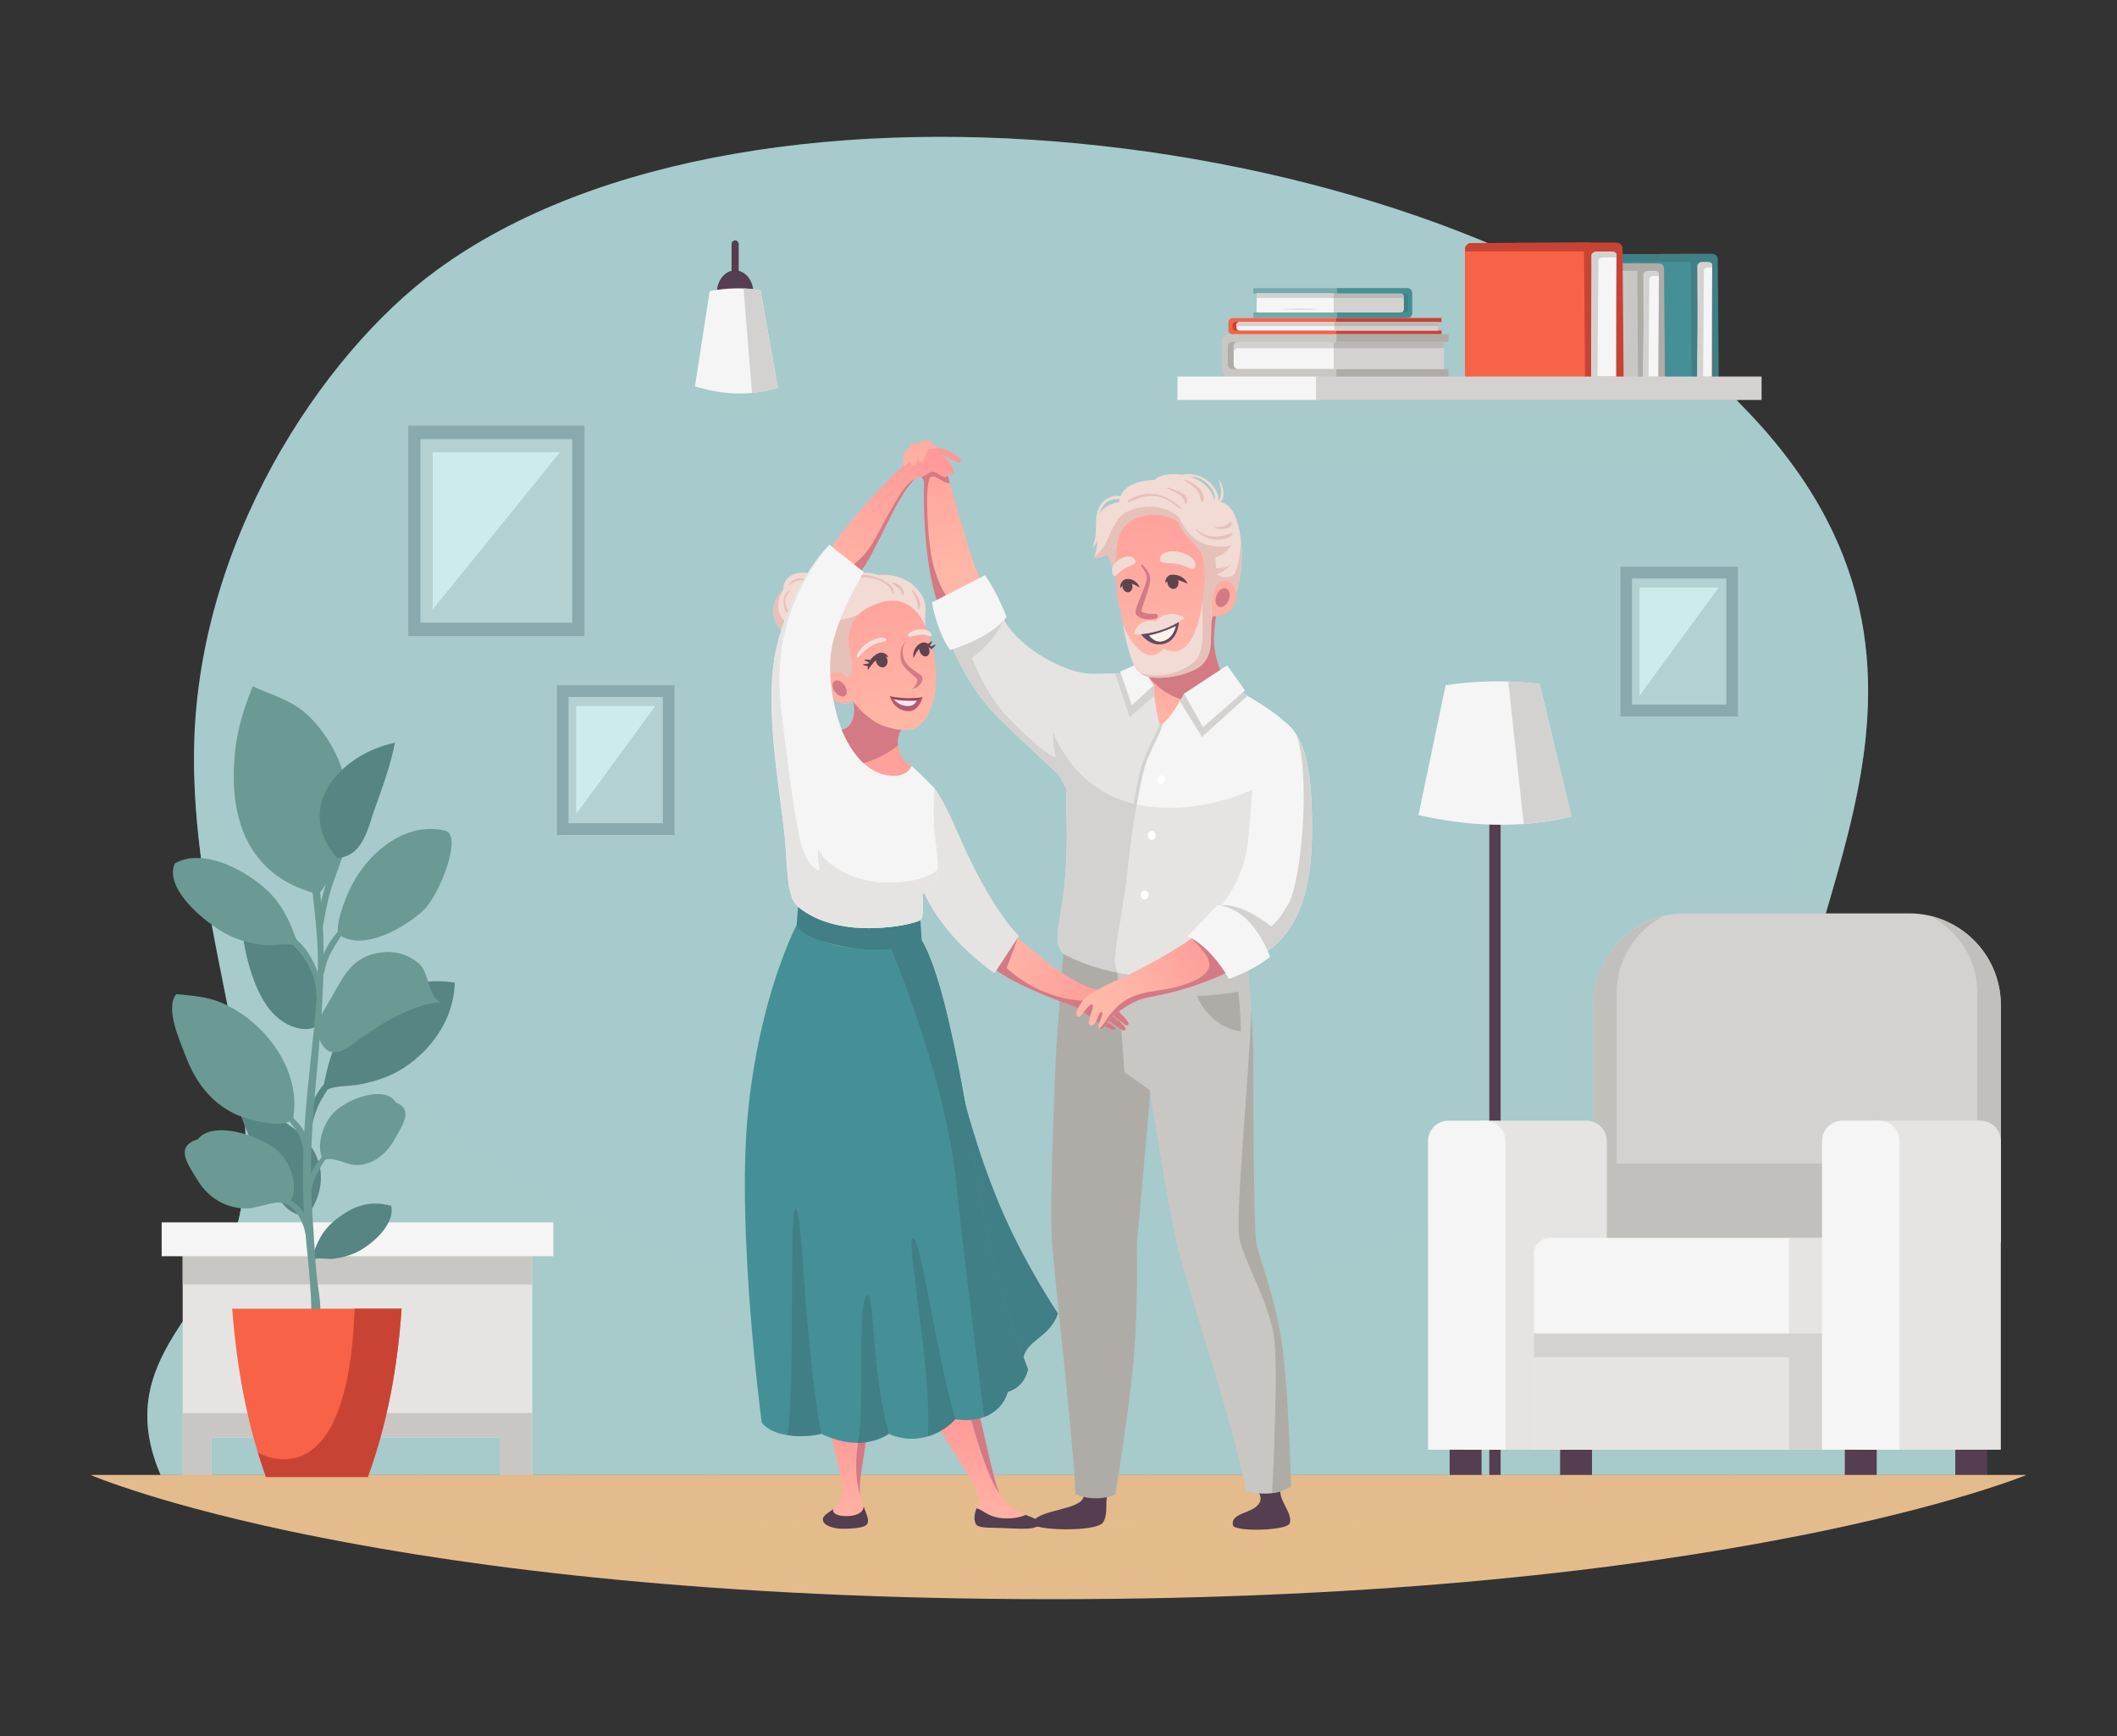 <svg xmlns="http://www.w3.org/2000/svg" xmlns:xlink="http://www.w3.org/1999/xlink" id="_x32_" x="0" y="0" version="1.1" viewBox="0 0 250 205" style="enable-background:new 0 0 250 205" xml:space="preserve"><rect x="0" y="0" width="250" height="205" fill="#333333" stroke="none"/><g><g><path style="fill:#a7cacc" d="M18.969,174.177c-6.009-14.001,6.991-19.667,9.325-30.667c3.289-15.507-5.425-33.138-5.388-54.161 c0.044-25.151,15.206-47.561,28.568-57.381c38-27.927,120.596-16.148,152.487,14.209c34.285,32.636,4.333,63.667,8.333,84 c3.357,17.064,24.667,26,18.737,44.001H18.969z"/><path style="opacity:.4;fill:#a7cacc" d="M212.294,130.177c-3.035-15.426,13.465-37.011,6.638-60.781 c0.017,0.648,0.029,1.297,0.029,1.948c0,46.484-44.398,84.167-99.167,84.167c-47.486,0-87.169-28.33-96.884-66.162 c-0.037,21.023,8.674,38.655,5.384,54.162c-2.333,11-15.333,16.667-9.325,30.667h212.061 C236.961,156.177,215.651,147.241,212.294,130.177z"/><g style="opacity:.2"><path style="fill:#a7cacc" d="M31.777,55.698v118.479h1.45V53.084C32.729,53.939,32.249,54.814,31.777,55.698z"/><path style="fill:#a7cacc" d="M48.987,33.925v140.252h1.45V32.757C49.955,33.132,49.472,33.519,48.987,33.925z"/><path style="fill:#a7cacc" d="M66.197,23.889v150.288h1.45V23.308C67.158,23.496,66.678,23.693,66.197,23.889z"/><path style="fill:#a7cacc" d="M83.407,18.79v155.387h1.45V18.503C84.371,18.595,83.889,18.692,83.407,18.79z"/><path style="fill:#a7cacc" d="M100.617,16.511v157.666h1.45V16.419C101.583,16.447,101.1,16.478,100.617,16.511z"/><path style="fill:#a7cacc" d="M117.827,16.299v157.878h1.45V16.36C118.794,16.337,118.31,16.318,117.827,16.299z"/><path style="fill:#a7cacc" d="M135.037,17.846v156.331h1.45V18.056C136.004,17.985,135.521,17.914,135.037,17.846z"/><path style="fill:#a7cacc" d="M152.247,21.107v153.07h1.45V21.464C153.215,21.343,152.732,21.224,152.247,21.107z"/><path style="fill:#a7cacc" d="M169.457,26.263v147.914h1.45V26.804C170.425,26.622,169.944,26.44,169.457,26.263z"/><path style="fill:#a7cacc" d="M186.667,33.935v140.243h1.45V34.734C187.639,34.464,187.154,34.199,186.667,33.935z"/><path style="fill:#a7cacc" d="M203.961,46.177c-0.027-0.026-0.056-0.051-0.083-0.077v128.077h1.45V47.516 C204.882,47.07,204.43,46.623,203.961,46.177z"/><path style="fill:#a7cacc" d="M221.087,146.627v27.55h1.45v-25.703C222.054,147.861,221.57,147.246,221.087,146.627z"/></g></g><g><g><polygon style="fill:#e6e4e3" points="21.573 147.232 21.573 174.236 24.961 174.236 24.961 169.758 59.084 169.758 59.084 174.236 62.86 174.236 62.86 147.232"/><rect x="21.573" y="147.232" style="fill:#c9c7c3" width="41.288" height="4.443"/><rect x="19.091" y="144.344" style="fill:#f5f5f5" width="46.251" height="3.999"/><polygon style="fill:#c9c7c3" points="21.573 166.865 21.573 174.236 24.961 174.236 24.961 169.758 59.084 169.758 59.084 174.236 62.86 174.236 62.86 166.865"/></g></g><g><rect x="175.877" y="93.902" style="fill:#543e50" width="1.333" height="80.333"/><path style="fill:#f5f5f5" d="M185.577,96.433c-6.334,1.524-12.528,1.073-18.067-0.182l3.209-15.34 c3.55-0.52,7.228-0.628,11.089-0.149L185.577,96.433z"/><path style="fill:#d4d2d1" d="M181.804,80.761c-2.223-0.27-3.692-0.292-3.692-0.292l1.828,16.83 c1.858-0.134,3.741-0.41,5.638-0.866l-3.769-15.668C181.809,80.763,181.806,80.762,181.804,80.761z"/></g><g><path style="fill:#d4d2d1" d="M198.961,107.859h26.495c5.978,0,10.825,4.846,10.825,10.825v28.037h-48.145v-28.037 C188.136,112.706,192.982,107.859,198.961,107.859z"/><path style="fill:#c2c0bc" d="M196.401,108.197c-3.249,1.727-5.486,5.105-5.486,9.04v20.164h42.587v-20.164 c0-3.935-2.237-7.314-5.486-9.04c4.736,1.155,8.265,5.395,8.265,10.487v28.037h-48.145v-28.037 C188.136,113.592,191.664,109.351,196.401,108.197z"/><rect x="230.902" y="167.983" transform="matrix(-1 -1.224647e-16 1.224647e-16 -1 465.569 342.219)" style="fill:#543e50" width="3.765" height="6.253"/><rect x="217.859" y="167.983" transform="matrix(-1 -1.224647e-16 1.224647e-16 -1 439.482 342.219)" style="fill:#543e50" width="3.765" height="6.253"/><rect x="184.236" y="167.983" transform="matrix(-1 -1.224647e-16 1.224647e-16 -1 372.238 342.219)" style="fill:#543e50" width="3.765" height="6.253"/><rect x="171.193" y="167.983" transform="matrix(-1 -1.224647e-16 1.224647e-16 -1 346.151 342.219)" style="fill:#543e50" width="3.765" height="6.253"/><path style="fill:#e6e4e3" d="M175.227,132.333h12.102c1.337,0,2.42,1.084,2.42,2.42v36.441h-16.943v-36.441 C172.807,133.417,173.89,132.333,175.227,132.333z"/><path style="fill:#f5f5f5" d="M183.026,146.183h32.815v25.011h-34.698v-23.129C181.143,147.026,181.986,146.183,183.026,146.183z"/><rect x="181.143" y="157.478" style="fill:#e6e4e3" width="34.698" height="13.716"/><path style="fill:#f5f5f5" d="M171.058,132.333h4.303c1.337,0,2.42,1.084,2.42,2.42v36.441h-9.144v-36.441 C168.638,133.417,169.722,132.333,171.058,132.333z"/><rect x="211.27" y="146.183" style="fill:#e6e4e3" width="4.572" height="25.011"/><path style="fill:#e6e4e3" d="M221.758,132.333h12.102c1.337,0,2.42,1.084,2.42,2.42v36.441h-16.943v-36.441 C219.338,133.417,220.421,132.333,221.758,132.333z"/><rect x="181.143" y="157.478" style="fill:#d4d2d1" width="34.698" height="2.779"/><rect x="211.27" y="157.478" style="fill:#d4d2d1" width="4.572" height="13.716"/><path style="fill:#f5f5f5" d="M217.59,132.333h4.303c1.337,0,2.42,1.084,2.42,2.42v36.441h-9.144v-36.441 C215.169,133.417,216.253,132.333,217.59,132.333z"/></g><g><path style="opacity:.4;fill:#a7cacc" d="M93.459,47.621c-3.657,1.191-7.232,0.838-10.43-0.142l1.853-11.985 c2.049-0.406,4.173-0.491,6.402-0.117L93.459,47.621z"/><ellipse style="fill:#543e50" cx="86.812" cy="34.576" rx="2.161" ry="2.644"/><path style="fill:#543e50" d="M86.812,34.998c-0.233,0-0.422-0.189-0.422-0.423v-5.763c0-0.233,0.189-0.423,0.422-0.423 c0.233,0,0.423,0.189,0.423,0.423v5.763C87.234,34.809,87.045,34.998,86.812,34.998z"/><path style="fill:#f5f5f5" d="M91.855,45.764c-3.432,1.118-6.787,0.786-9.788-0.134l1.739-11.247 c1.923-0.381,3.916-0.46,6.008-0.109L91.855,45.764z"/><path style="fill:#d4d2d1" d="M89.81,34.273c-1.204-0.198-2.001-0.214-2.001-0.214l0.991,12.34 c1.006-0.098,2.027-0.3,3.054-0.635l-2.042-11.487C89.813,34.275,89.812,34.274,89.81,34.273z"/></g><g><rect x="139.05" y="47.228" style="opacity:.4;fill:#a7cacc" width="66.16" height="6.934"/><g><g><path style="fill:#c94335" d="M187.434,30.022l12.881-0.037l0.031,14.707h-13.575V30.688 C186.771,30.321,187.068,30.023,187.434,30.022z"/><path style="fill:#459096" d="M187.434,30.022l12.881-0.037l0.031,14.707h-13.575V30.688 C186.771,30.321,187.068,30.023,187.434,30.022z"/><path style="fill:#407f85" d="M200.317,30.926l-0.002-0.941l-12.881,0.037c-0.367,0.001-0.663,0.299-0.663,0.665v0.239H200.317 z"/><path style="fill:#407f85" d="M200.541,44.47l1.66,0.003l0.003,0.22c0.507,0,0.766,0.001,0.766,0.001l-0.117-14.116 c-0.003-0.337-0.309-0.611-0.684-0.611l-1.834-0.003c-0.375,0-0.676,0.273-0.673,0.61l0.117,14.119c0,0,0.257,0,0.762,0V44.47z"/><path style="fill:#ceb6aa" d="M200.541,44.47l-0.107-13.076c-0.002-0.213,0.189-0.386,0.426-0.386l0.801,0.002 c0.237,0,0.431,0.174,0.433,0.387l0.107,13.076L200.541,44.47z"/><polygon style="fill:#ceb6aa" points="202.094 31.383 200.434 31.38 200.541 44.47 202.201 44.472"/><path style="fill:#f5f5f5" d="M200.98,30.963l0.789-0.002c0.241,0,0.434,0.175,0.432,0.392l-0.107,13.117l-1.66,0.003 l0.107-13.117C200.543,31.139,200.74,30.963,200.98,30.963z"/><path style="fill:#d4d2d1" d="M201.22,31.972c0.002-0.217,0.199-0.393,0.44-0.393l0.539-0.001l0.002-0.225 c0.002-0.217-0.192-0.392-0.432-0.392l-0.789,0.002c-0.241,0-0.437,0.176-0.439,0.392l-0.107,13.117l0.684-0.001L201.22,31.972z"/></g><g><path style="fill:#c94335" d="M182.058,31.159l11.883-0.034l0.028,13.567h-12.523v-12.92 C181.446,31.435,181.719,31.16,182.058,31.159z"/><path style="fill:#c9c7c3" d="M182.058,31.159l11.883-0.034l0.028,13.567h-12.523v-12.92 C181.446,31.435,181.719,31.16,182.058,31.159z"/><path style="fill:#afaca7" d="M193.942,31.993l-0.002-0.868l-11.883,0.034c-0.338,0.001-0.612,0.275-0.612,0.614v0.22H193.942z"/><path style="fill:#afaca7" d="M194.149,44.487l1.758,0.002l0.003,0.203c0.467,0,0.706,0.001,0.706,0.001l-0.108-13.022 c-0.003-0.311-0.285-0.563-0.631-0.564l-1.919-0.002c-0.346,0-0.624,0.251-0.621,0.563l0.108,13.025c0,0,0.237,0,0.703,0V44.487 z"/><path style="fill:#ceb6aa" d="M194.149,44.487l-0.099-12.063c-0.002-0.197,0.175-0.356,0.393-0.356l0.965,0.002 c0.219,0,0.398,0.16,0.399,0.357l0.099,12.063L194.149,44.487z"/><polygon style="fill:#ceb6aa" points="195.808 32.414 194.05 32.412 194.149 44.487 195.907 44.489"/><path style="fill:#f5f5f5" d="M194.554,32.027l0.954-0.002c0.222,0,0.401,0.162,0.399,0.361l-0.099,12.101l-1.758,0.002 l0.099-12.101C194.151,32.189,194.332,32.027,194.554,32.027z"/><path style="fill:#d4d2d1" d="M194.775,32.958c0.002-0.2,0.183-0.363,0.406-0.363l0.724-0.001l0.002-0.207 c0.002-0.2-0.177-0.361-0.399-0.361l-0.954,0.002c-0.222,0-0.403,0.162-0.405,0.362l-0.099,12.101l0.631-0.001L194.775,32.958z"/></g><g><path style="fill:#c94335" d="M173.734,28.705l14.037-0.04l0.033,16.027h-14.793V29.431 C173.011,29.031,173.334,28.707,173.734,28.705z"/><path style="fill:#f86246" d="M173.734,28.705l14.037-0.04l0.033,16.027h-14.793V29.431 C173.011,29.031,173.334,28.707,173.734,28.705z"/><path style="fill:#c94335" d="M187.773,29.691l-0.002-1.025l-14.037,0.04c-0.4,0.001-0.723,0.325-0.723,0.725v0.26H187.773z"/><path style="fill:#c94335" d="M188.017,44.45l2.882,0.003l0.004,0.24c0.552,0.001,0.834,0.001,0.834,0.001l-0.128-15.383 c-0.003-0.367-0.337-0.666-0.745-0.666l-3.072-0.003c-0.408,0-0.737,0.297-0.734,0.665l0.128,15.386c0,0,0.28,0,0.83,0V44.45z"/><path style="fill:#ceb6aa" d="M188.017,44.45L187.9,30.2c-0.002-0.233,0.206-0.421,0.465-0.421l1.945,0.002 c0.259,0,0.47,0.189,0.472,0.422l0.117,14.25L188.017,44.45z"/><polygon style="fill:#ceb6aa" points="190.782 30.188 187.9 30.185 188.017 44.45 190.899 44.452"/><path style="fill:#f5f5f5" d="M188.495,29.73l1.932-0.002c0.262,0,0.473,0.191,0.471,0.427l-0.117,14.295l-2.882,0.003 l0.117-14.295C188.019,29.922,188.233,29.73,188.495,29.73z"/><path style="fill:#d4d2d1" d="M188.757,30.83c0.002-0.236,0.217-0.428,0.479-0.429l1.661-0.002l0.002-0.245 c0.002-0.236-0.209-0.427-0.471-0.427l-1.932,0.002c-0.262,0-0.476,0.192-0.478,0.428L187.9,44.452l0.745-0.001L188.757,30.83z"/></g><g><g><path style="fill:#74aab0" d="M148.398,36.9l0-2.229h-0.396c0-0.427,0-0.645,0-0.645h18.193c0.316,0,0.572,0.256,0.572,0.572 v2.376c0,0.316-0.256,0.572-0.572,0.572h-18.193c0,0,0-0.22,0-0.645H148.398z"/><path style="fill:#459096" d="M166.195,34.026h-8.308v3.52h8.308c0.316,0,0.572-0.256,0.572-0.572v-2.376 C166.767,34.282,166.511,34.026,166.195,34.026z"/><path style="fill:#407f85" d="M148.883,36.9l17.029,0c0.2,0,0.362-0.162,0.362-0.362v-1.505c0-0.2-0.162-0.362-0.362-0.362 l-17.029,0V36.9z"/><path style="fill:#d4d2d1" d="M148.399,36.9l17.029,0c0.2,0,0.362-0.162,0.362-0.362v-1.505c0-0.2-0.162-0.362-0.362-0.362 l-17.029,0V36.9z"/><rect x="148.399" y="34.671" style="fill:#d4d2d1" width="9.107" height="2.229"/><rect x="148.399" y="34.671" style="fill:#f5f5f5" width="9.107" height="2.229"/><path style="fill:#bab8b5" d="M157.198,34.671h8.23c0.2,0,0.362,0.162,0.362,0.362v0.513c0-0.2-0.162-0.362-0.362-0.362 l-8.23,0V34.671z"/><g><path style="fill:#d4d2d1" d="M155.885,36.512c0,0-0.293,0.019-0.733,0.032c-0.44,0.007-1.027,0.018-1.613,0.028 c-0.587-0.01-1.173-0.02-1.613-0.028c-0.44-0.013-0.733-0.032-0.733-0.032s0.293-0.019,0.733-0.032 c0.44-0.007,1.027-0.017,1.613-0.028c0.587,0.01,1.173,0.02,1.613,0.028C155.592,36.493,155.885,36.512,155.885,36.512z"/></g><rect x="148.399" y="34.671" style="fill:#d4d2d1" width="9.107" height=".506"/></g><g><path style="fill:#f86246" d="M169.835,39.041l0-1.025h0.383c0-0.414,0-0.448,0-0.448h-24.593 c-0.306,0-0.555,0.21-0.555,0.468v0.985c0,0.258,0.248,0.468,0.555,0.468h24.593c0,0,0-0.036,0-0.448H169.835z"/><path style="fill:#c94335" d="M169.365,39.041l-23.466,0c-0.194,0-0.351-0.157-0.351-0.351v-0.323 c0-0.194,0.157-0.351,0.351-0.351l23.466,0V39.041z"/><path style="fill:#f5f5f5" d="M169.835,39.041l-23.466,0c-0.194,0-0.351-0.157-0.351-0.351v-0.323 c0-0.194,0.157-0.351,0.351-0.351l23.466,0V39.041z"/><path style="fill:#c94335" d="M170.218,38.016c0-0.414,0-0.448,0-0.448h-12.424v1.921h12.424c0,0,0-0.036,0-0.448h-0.384 l0-1.025H170.218z"/><rect x="157.581" y="38.016" style="fill:#d4d2d1" width="12.254" height="1.025"/><rect x="157.581" y="38.016" style="fill:#d4d2d1" width="12.254" height="1.025"/><path style="fill:#d4d2d1" d="M157.879,38.016l-11.511,0c-0.194,0-0.351,0.157-0.351,0.351v0.498 c0-0.194,0.157-0.351,0.351-0.351l11.511,0V38.016z"/><rect x="157.581" y="38.016" style="fill:#bab8b5" width="12.254" height=".49"/></g><g><path style="fill:#c9c7c3" d="M170.505,43.572l0-3.181h0.565c0-0.61,0-0.921,0-0.921h-25.962 c-0.451,0-0.816,0.365-0.816,0.816v3.391c0,0.451,0.365,0.816,0.816,0.816h25.962c0,0,0-0.314,0-0.921H170.505z"/><path style="fill:#afaca7" d="M169.814,43.572l-24.302,0c-0.285,0-0.517-0.231-0.517-0.517v-2.147 c0-0.285,0.232-0.517,0.517-0.517l24.302,0V43.572z"/><path style="fill:#f5f5f5" d="M170.504,43.572l-24.302,0c-0.285,0-0.517-0.231-0.517-0.517v-2.147 c0-0.285,0.231-0.517,0.517-0.517l24.302,0V43.572z"/><path style="fill:#afaca7" d="M171.069,40.391c0-0.61,0-0.921,0-0.921h-13.248v5.023h13.248c0,0,0-0.314,0-0.921h-0.565 l0-3.181H171.069z"/><rect x="157.508" y="40.391" style="fill:#d4d2d1" width="12.997" height="3.181"/><rect x="157.508" y="40.391" style="fill:#d4d2d1" width="12.997" height="3.181"/><path style="fill:#d4d2d1" d="M157.947,40.391h-11.745c-0.285,0-0.517,0.231-0.517,0.517v0.733 c0-0.286,0.232-0.517,0.517-0.517l11.745,0V40.391z"/><rect x="157.508" y="40.391" style="fill:#bab8b5" width="12.997" height=".722"/></g></g></g><rect x="139.05" y="44.464" style="fill:#f5f5f5" width="16.564" height="2.764"/><rect x="155.408" y="44.464" style="fill:#d4d2d1" width="52.62" height="2.764"/></g><g><path style="fill:#e4bc8c" d="M10.719,174.177h228.561c0,0-35.303,14.666-114.992,14.666S10.719,174.177,10.719,174.177z"/><path style="opacity:.45;fill:#e4bc8c" d="M213.051,181.236c17.834-3.573,26.23-7.059,26.23-7.059H10.719 c0,0,8.097,3.503,25.672,7.084C80.185,179.268,168.876,179.26,213.051,181.236z"/></g><g><g><linearGradient id="SVGID_1_" x1="113.145" x2="106.818" y1="67.233" y2="45.508" gradientUnits="userSpaceOnUse"><stop offset="0" style="stop-color:#ffb7a7"/><stop offset="1" style="stop-color:#ff9595"/></linearGradient><path style="fill:url(#SVGID_1_)" d="M111.853,55.871c-0.32-1.486-0.911-2.955-1.561-3.388c-0.735-0.49-2.717,0.424-3.01,1.367 c-0.237,0.763,1.755,2.227,1.848,3.135C109.222,57.893,111.853,55.871,111.853,55.871z"/><g><path style="fill:#f2dad5" d="M139.097,56.379c1.13-0.192,2.371-0.235,3.296,0.567c0.689,0.597,1.523,1.69,0.765,2.515 c-0.125,0.136,0.033,0.351,0.199,0.258c1.167-0.656,0.14-2.139-0.512-2.766c-0.929-0.894-2.61-1.282-3.794-0.684 C138.985,56.301,139.034,56.389,139.097,56.379L139.097,56.379z"/><path style="fill:#f2dad5" d="M143.921,56.794c0.25,0.567,0.46,1.55,0.103,2.138c-0.204,0.335-0.572,0.456-0.697,0.848 c-0.056,0.174,0.191,0.263,0.285,0.12c0.324-0.495,0.791-0.7,0.859-1.336c0.072-0.673-0.104-1.258-0.461-1.821 C143.973,56.686,143.895,56.735,143.921,56.794L143.921,56.794z"/><path style="fill:#f2dad5" d="M129.162,64.556c0.745-0.86,0.475-1.857,0.527-2.92c0.085-1.717,1.102-3.229,3.013-2.524 c0.109,0.04,0.173-0.108,0.106-0.182c-0.706-0.784-2.115-0.22-2.694,0.477c-1.192,1.436-0.275,3.485-1.072,5.057 C129.005,64.537,129.102,64.625,129.162,64.556L129.162,64.556z"/></g><linearGradient id="SVGID_00000183965442339297777610000004182994082804952452_" x1="112.636" x2="106.079" y1="67.783" y2="45.27" gradientUnits="userSpaceOnUse"><stop offset="0" style="stop-color:#ffb7a7"/><stop offset="1" style="stop-color:#ff9595"/></linearGradient><path style="fill:url(#SVGID_00000183965442339297777610000004182994082804952452_)" d="M115.804,68.56 c-1.362-3.157-2.899-8.789-3.951-12.689l-2.723,1.114c0,0-0.382,8.666,1.723,14.669L115.804,68.56z"/><path style="fill:#d37a85" d="M110.797,71.48l0.408-0.046l0.912-0.57c-0.584-0.674-1.657-2.49-2.152-5.337 c-0.471-2.708-0.784-8.954,0-9.243c0.606-0.223,1.568,0.949,2.2,0.739c-0.107-0.393-0.213-0.786-0.312-1.152 c-0.32-1.486-0.911-2.955-1.561-3.388c-0.057-0.038-0.131-0.05-0.2-0.07l-2.529,0.952c-0.126,0.161-0.232,0.325-0.281,0.485 c-0.237,0.763,1.755,2.227,1.847,3.135C109.129,56.985,108.758,65.484,110.797,71.48z"/><path style="fill:#e6e4e3" d="M129.194,79.557c-4.085,0.041-9.491-3.817-10.667-6.479l-6.252,2.888c0,0,1.816,5.158,5.942,9.119 c4.126,3.961,6.809,6.396,6.809,6.396l1.238,2.311L129.194,79.557z"/><path style="fill:#543e50" d="M151.276,175.822c-0.474,1.16,1.516,2.962,1.005,4.093c-0.39,0.862-6.519,0.989-6.68,0.205 c-0.328-1.599,2.613-1.341,3.191-2.783c0.3-0.75-0.465-1.586-0.465-1.586L151.276,175.822z"/><path style="fill:#543e50" d="M130.828,176.268c-0.393,1.287,0.09,2.414-0.552,3.486c-0.739,1.235-8.43,0.944-8.332,0.172 c0.197-1.544,4.876-1.561,5.836-2.802c0.499-0.645,0.003-1.659,0.003-1.659L130.828,176.268z"/><path style="fill:#afaca7" d="M124.76,123.379c0,0-0.89,18.197-0.518,23.52c0.241,3.458,2.576,23.715,2.753,29.533 c0,0,2.036,1.073,4.708,0.083c0,0,1.643-9.821,2.183-16.134c0.539-6.313,0.373-13.481,0.373-13.481l1.888-21.168l-2.249-10.77 c-2.971-0.371-8.334-2.352-8.334-2.352L124.76,123.379z"/><path style="fill:#c9c7c3" d="M131.917,114.59l0.867,12.008l2.971,2.104c0,0,2.104,13.37,3.219,18.197 c1.114,4.828,6.685,21.23,8.17,29.153c0,0,2.971,0.99,5.323-0.495c0,0-0.248-10.46-0.99-16.279 c-0.743-5.818-2.85-10.989-3.095-12.379c-0.371-2.104-0.371-19.931-0.371-22.53s-0.619-10.275-0.619-10.275 S140.088,116.076,131.917,114.59z"/><path style="fill:#afaca7" d="M152.467,175.558c0,0-0.248-10.46-0.99-16.279c-0.743-5.818-2.85-10.989-3.095-12.379 c-0.371-2.104-0.371-19.931-0.371-22.53c0-1.109-0.113-3.14-0.242-5.106c-0.261,8.042-1.978,24.739-1.367,27.182 c0.66,2.641,3.466,7.51,4.044,11.389c0.517,3.47-0.087,15.888-0.221,18.477C150.962,176.222,151.741,176.016,152.467,175.558z"/><path style="fill:#e5c1b9" d="M130.387,63.366c-0.381,1.226,1.129,3.601,1.43,4.854l0.193-4.715L130.387,63.366z"/><path style="fill:#f2dad5" d="M145.817,70.505c0.351-0.687,1.19-3.89,0.649-7.266c-0.43-2.678-1.238-4.069-3.07-4.069 c-0.549-3.297-5.699-3.867-7.083-2.483c-1.535-0.01-2.847,0.487-3.501,1.14c-0.656,0.655-0.651,1.465-0.651,1.465 c-4.172,0.763-1.774,4.074-2.992,6.533c1.771,0.265,2.666-1.689,2.666-1.689c0.988,5.54,11.273,7.195,11.273,7.195 L145.817,70.505z"/><path style="fill:#e5c1b9" d="M145.426,68.035c-0.938,0.361-1.749-0.213-1.749-0.213c0.774-0.2,1.756-1.171,1.756-1.171 c-0.898,0.565-1.834,0.438-1.834,0.438l-0.075-1.262c1.509-0.521,1.88-1.496,1.88-1.496s-0.736,0.566-2.971-0.056 c-2.236-0.622-3.159-3.151-3.159-3.151c-2.309-2.088-6.21-1.378-7.277,0.245c-1.067,1.623-0.972,2.12-1.628,3.134 c-0.64,0.988-1.122,1.233-1.175,1.26c-0.007,0.015-0.011,0.031-0.019,0.046v0.017c1.766,0.258,2.659-1.689,2.659-1.689 c0.988,5.541,11.273,7.195,11.273,7.195l2.708-0.826c0.334-0.653,1.096-3.587,0.704-6.778 C146.517,65.47,146.15,67.755,145.426,68.035z"/><linearGradient id="SVGID_00000090279154913540746080000007101747197249467062_" x1="139.591" x2="139.963" y1="87.083" y2="72.042" gradientUnits="userSpaceOnUse"><stop offset="0" style="stop-color:#ffb8a8"/><stop offset="1" style="stop-color:#ff9696"/></linearGradient><path style="fill:url(#SVGID_00000090279154913540746080000007101747197249467062_)" d="M143.678,72.336 c0,0-0.495,2.517-0.248,4.25c0.328,2.292,1.226,4.379,2.937,5.062c0,0-3.198,5.112-9.003,4.656c-4.525-0.355-4.25-5.88-4.25-5.88 c1.558,0.299,2.448-0.815,2.641-1.651c0.248-1.073-0.395-2.102-0.395-2.102L141,72.005L143.678,72.336z"/><path style="fill:#d37a85" d="M145.37,81.004c-1.071-0.968-1.684-2.625-1.94-4.419c-0.248-1.733,0.248-4.25,0.248-4.25 l-1.167-0.144l-6.971,4.856c0.169,0.392,0.376,1.034,0.216,1.725c-0.013,0.057-0.269,0.869-0.289,0.928 c0.99,1.3,3.001,3.139,6.004,3.219C142.863,82.957,144.586,81.751,145.37,81.004z"/><linearGradient id="SVGID_00000016043023063800554550000012866396470596117386_" x1="-278.065" x2="-282.213" y1="347.797" y2="320.505" gradientTransform="matrix(0.972 0.207 -0.224 0.981 486.459 -204.167)" gradientUnits="userSpaceOnUse"><stop offset="0" style="stop-color:#ffb8a8"/><stop offset="1" style="stop-color:#ff9696"/></linearGradient><path style="fill:url(#SVGID_00000016043023063800554550000012866396470596117386_)" d="M144.018,68.804 c-0.684,0.379-0.653,1.387-1.354,1.278c-0.468-0.073-0.301-1.991-0.525-3.678c-0.3-2.262-2.224-2.441-2.988-4.761 c-3.005-1.872-6.778-0.416-7.09,2.151c-0.253,0.86-0.496,3.846-0.055,6.949c0.252,1.774,0.997,4.649,2.291,6.58 c1.413,2.11,5.204,1.57,7-0.4c1.033-1.133,1.545-2.396,1.921-4.17c1.82,0.132,2.765-1.135,2.795-2.295 C146.046,69.26,145.276,68.165,144.018,68.804z"/><path style="fill:#d37a85" d="M143.65,70.332c-0.22,0.601-0.07,1.198,0.334,1.334c0.404,0.135,0.91-0.242,1.129-0.843 c0.22-0.601,0.07-1.198-0.334-1.334C144.375,69.353,143.869,69.731,143.65,70.332z"/><g><path style="fill:#f2dad5" d="M134.062,66.169c0.214,0.508-0.506,0.506-1.28,0.987c-0.723,0.449-1.094,1.108-1.291,0.804 c-0.13-0.201-0.533-1.046,0.584-1.825C132.951,65.523,133.837,65.632,134.062,66.169z"/></g><g><path style="fill:#f2dad5" d="M139.127,66.612c1.107,0.276,1.677,0.727,1.91,0.5c0.249-0.242,0.396-1.335-1.636-1.894 c-1.034-0.285-2.345-0.046-2.412,0.708C136.915,66.766,138.152,66.369,139.127,66.612z"/></g><g><g><path style="fill:#5e454d" d="M137.864,68.852c0.073,0.434,0.422,0.74,0.78,0.683c0.358-0.057,0.589-0.456,0.517-0.891 c-0.073-0.435-0.422-0.74-0.78-0.683C138.023,68.019,137.791,68.417,137.864,68.852z"/><path style="fill:#5e454d" d="M140.251,68.932c-0.273-0.624-0.948-1.11-1.864-1.075c-0.534,0.013-0.887,0.68-0.727,0.998 c0,0,0.298-0.456,0.859-0.458C139.081,68.395,140.251,68.932,140.251,68.932z"/></g></g><g><g><path style="fill:#5e454d" d="M132.553,69.3c0.068,0.404,0.385,0.69,0.708,0.639c0.323-0.052,0.53-0.421,0.463-0.825 c-0.068-0.404-0.385-0.69-0.708-0.638C132.692,68.526,132.485,68.896,132.553,69.3z"/><path style="fill:#5e454d" d="M134.576,69.406c-0.131-0.592-0.841-1.136-1.542-1.032c-0.57,0.053-0.849,0.785-0.702,1.083 c0,0,0.238-0.536,0.824-0.581C133.814,68.825,134.576,69.406,134.576,69.406z"/></g></g><path style="fill:#e6e4e3" d="M125.564,112.609c-1.507-1.609-0.083-3.776,0.288-9.841c0.371-6.066-0.186-7.366,0.186-13.184 c0.371-5.818,3.157-10.027,3.157-10.027l3.59-0.062l3.466,1.424c0,0,0,2.166,0.743,4.828c0.743,2.661-5.014,29.091-5.014,29.091 S128.761,114.342,125.564,112.609z"/><path style="fill:#d4d2d1" d="M118.527,73.078l-6.251,2.888c0,0,1.815,5.158,5.942,9.119c4.126,3.961,6.809,6.396,6.809,6.396 l0.88,1.643c-0.024,3.173,0.227,5.039-0.055,9.643c-0.371,6.066-1.795,8.232-0.288,9.841c3.197,1.733,6.416,2.228,6.416,2.228 s2.407-11.054,3.907-19.585c-0.616-0.072-1.237-0.164-1.865-0.305c-7.345-1.65-9.656-8.5-9.656-8.5s-0.082,1.692,0.33,2.888 c-0.246,0.37-2.641-1.486-5.529-4.457c-2.889-2.971-4.374-7.18-4.374-7.18C117.929,75.307,118.527,73.078,118.527,73.078z"/><path style="fill:#d4d2d1" d="M132.784,79.495l-1.101,0.019l1.72,5.16l2.925-2.502c-0.075-0.77-0.078-1.253-0.078-1.253 L132.784,79.495z"/><path style="fill:#f5f5f5" d="M139.84,81.909c0,0-0.444,0.834-1.212,2.026c-0.768,1.192-1.635,1.811-1.635,1.811 s-1.486,2.435-2.228,5.653c-0.743,3.219-1.449,7.356-1.816,11.471c-0.743,8.335-2.228,10.646-0.97,11.967 c0,0,7.366,1.733,15.412-0.743c0,0,0.495-4.704,0.743-9.037c0.248-4.333,4.58-18.074,3.714-19.683 c-1.651-1.692-5.48-3.727-5.48-3.727L139.84,81.909z"/><path style="fill:#e6e4e3" d="M148.134,93.133c0,0-6.753,3.458-14.09,1.82c-0.454,2.474-0.852,5.189-1.095,7.919 c-0.743,8.335-2.228,10.646-0.97,11.967c0,0,7.366,1.733,15.412-0.743c0,0,0.495-4.704,0.743-9.037 c0.07-1.224,0.46-3.179,0.959-5.377L148.134,93.133z"/><path style="fill:#d4d2d1" d="M139.324,82.808l2.62,4.217l5.352-4.833c-0.544-0.328-0.93-0.545-0.93-0.545l-6.527,0.261 C139.84,81.909,139.647,82.265,139.324,82.808z"/><path style="fill:#f5f5f5" d="M151.105,84.88c3.301,1.651,3.929,6.867,3.817,14.133c-0.112,7.266-2.29,12.008-6.543,14.056 l-4.865-5.199c0,0,2.695-2.993,3.465-6.401C148.107,97.945,147.144,87.026,151.105,84.88z"/><path style="fill:#d4d2d1" d="M144.214,106.956l4.176,6.106c4.246-2.051,6.42-6.79,6.533-14.049 c0.085-5.475-0.254-9.783-1.837-12.281c1.71,4.647,0.64,17.367-0.989,20.101c-0.801,1.344-1.237,1.92-1.981,2.558 C146.979,106.915,144.709,106.75,144.214,106.956z"/><path style="fill:#f5f5f5" d="M110.061,71.138c0,0,0.494,3.264,2.13,5.619c0,0,4.781-1.355,6.667-3.904 c0,0-0.968-2.689-2.538-4.922L110.061,71.138z"/><polygon style="fill:#f5f5f5" points="139.84 81.909 142.068 85.87 147.02 81.537 144.915 78.566"/><polygon style="fill:#f5f5f5" points="133.65 83.271 136.25 80.919 134.517 78.319 132.289 79.309"/><g><path style="fill:#f2dad5" d="M142.296,68.451c0,0-0.407,10.461-4.885,8.141c-2.035,2.402-4.355-1.303-4.824-3.043 c0.346,2.188,1.119,5.444,2.056,5.933c1.343,1.181,6.152,0.302,7.408-1.099c1.058-1.18,0.936-2.442,0.977-4.355 c0.007-0.336,0.036-2.035,0.061-2.829c0.031-0.977,0.458-1.893,0.458-1.893L142.296,68.451z"/><path style="fill:#e5c1b9" d="M134.644,79.482c1.343,1.18,6.152,0.302,7.408-1.099c1.058-1.18,0.936-2.442,0.977-4.356 c0.007-0.336,0.036-2.035,0.061-2.829c0.031-0.977,0.458-1.893,0.458-1.893l-1.252-0.855c0,0-0.044,1.082-0.249,2.469 c-0.239,2.09,0.526,5.732-0.972,7.178C139.895,79.238,137.249,80.255,134.644,79.482z"/></g><g><path style="fill:#e5c1b9" d="M141.239,62.531c0.846,1.274,3.04,1.589,4.264,0.669c0.146-0.11,0.025-0.321-0.143-0.245 c-1.311,0.59-2.984,0.648-4.047-0.48C141.276,62.437,141.209,62.487,141.239,62.531L141.239,62.531z"/><path style="fill:#e5c1b9" d="M143.502,62.359c0.51,0.171,2.018,0.23,1.954-0.625c-0.005-0.071-0.091-0.147-0.161-0.092 c-0.263,0.203-0.45,0.405-0.788,0.49c-0.314,0.079-0.665,0.103-0.99,0.115C143.452,62.249,143.441,62.339,143.502,62.359 L143.502,62.359z"/><path style="fill:#e5c1b9" d="M139.494,60.018c-1.636-1.735-4.238-2.339-6.284-0.893c-0.105,0.074-0.016,0.221,0.1,0.17 c1.194-0.526,2.386-0.939,3.7-0.604c0.955,0.243,1.624,0.874,2.404,1.431C139.477,60.168,139.544,60.071,139.494,60.018 L139.494,60.018z"/><path style="fill:#e5c1b9" d="M137.87,57.674c0.833,0.487,1.795,0.649,2.055,1.695c0.04,0.16,0.253,0.108,0.269-0.036 c0.128-1.186-1.473-1.458-2.278-1.767C137.852,57.541,137.814,57.641,137.87,57.674L137.87,57.674z"/><path style="fill:#e5c1b9" d="M139.906,56.737c0.436,0.275,0.885,0.573,1.247,0.943c0.445,0.456,0.541,0.896,0.675,1.488 c0.032,0.143,0.252,0.14,0.286,0c0.307-1.246-1.182-2.199-2.163-2.538C139.887,56.608,139.852,56.703,139.906,56.737 L139.906,56.737z"/></g><g><path style="fill:#634a64" d="M134.682,74.815c0,0,1.967,0.13,4.537-1.389c0,0-0.061,2.095-1.665,2.574 C135.795,76.526,134.682,74.815,134.682,74.815z"/><path style="fill:#fff4e9" d="M135.698,75.033c0.726-0.136,1.946-0.515,3.148-1.1c0,0-0.207,1.358-1.435,1.763 C136.376,76.051,135.698,75.033,135.698,75.033z"/></g><path style="fill:#d37a85" d="M134.92,66.717c0,0,0.091,0.091,0.251,0.251c0.151,0.167,0.385,0.413,0.547,0.807 c0.079,0.202,0.131,0.419,0.11,0.683c-0.014,0.241-0.061,0.477-0.118,0.717c-0.115,0.479-0.274,0.969-0.442,1.451 c-0.163,0.479-0.342,0.965-0.441,1.389c-0.023,0.099-0.038,0.213-0.031,0.243c0,0.015,0.003-0.009-0.007-0.024 c-0.007-0.024-0.022-0.052-0.042-0.07c-0.033-0.033,0.009,0.007,0.009,0.007c0.056,0.053,0.043,0.032,0.078,0.058 c0.128,0.077,0.3,0.135,0.459,0.173c0.323,0.079,0.614,0.087,0.813,0.091c0.2-0.003,0.316-0.013,0.316-0.013 c0.154-0.014,0.289,0.1,0.303,0.254c0.011,0.128-0.066,0.244-0.181,0.287l-0.007,0.003c0,0-0.133,0.049-0.376,0.088 c-0.242,0.042-0.596,0.063-1.02-0.02c-0.212-0.046-0.442-0.109-0.686-0.263c-0.055-0.033-0.161-0.117-0.184-0.144l-0.051-0.051 c-0.034-0.043-0.065-0.094-0.085-0.143c-0.023-0.07-0.037-0.149-0.035-0.192c-0.001-0.2,0.038-0.317,0.072-0.449 c0.149-0.498,0.354-0.957,0.545-1.43c0.19-0.47,0.388-0.934,0.535-1.372c0.073-0.219,0.133-0.433,0.162-0.627 c0.032-0.171,0.012-0.372-0.033-0.529c-0.092-0.33-0.278-0.585-0.404-0.76c-0.133-0.175-0.21-0.275-0.21-0.275l-0.002-0.002 c-0.035-0.045-0.026-0.11,0.02-0.145C134.826,66.677,134.884,66.681,134.92,66.717z"/><path style="fill:#f2dad5" d="M133.892,74.91c0,0,0.913,0.145,2.895-0.416c1.982-0.561,3.122-1.555,3.122-1.555 s-1.838-1.207-3.447,0.383C136.462,73.322,134.403,72.851,133.892,74.91z"/><path style="fill:#afaca7" d="M141.346,117.582c0,0,1.362,3.714,5.199,4.209c0,0,0-2.105-0.309-4.704 C146.236,117.087,143.265,117.644,141.346,117.582z"/><g><path style="fill:#fff" d="M137.559,92.166c-0.051,0.289-0.293,0.487-0.54,0.444c-0.247-0.044-0.407-0.313-0.356-0.602 c0.051-0.289,0.293-0.487,0.54-0.444C137.451,91.607,137.61,91.877,137.559,92.166z"/><path style="fill:#fff" d="M136.455,98.712c-0.032,0.291-0.26,0.506-0.51,0.478c-0.25-0.027-0.426-0.286-0.395-0.577 c0.032-0.292,0.26-0.506,0.51-0.478C136.31,98.162,136.487,98.42,136.455,98.712z"/><path style="fill:#fff" d="M135.63,105.727c-0.032,0.291-0.26,0.506-0.51,0.478c-0.25-0.027-0.426-0.286-0.395-0.577 c0.032-0.292,0.26-0.506,0.51-0.478C135.485,105.177,135.661,105.435,135.63,105.727z"/></g><path style="fill:#d4d2d1" d="M132.033,114.849c-0.156-0.215-0.333-0.569-0.392-1.156c-0.065-0.627,0.29-2.776,0.665-5.05 c0.322-1.956,0.688-4.17,0.84-5.753c0.352-3.646,1.114-8.46,1.811-11.447c0.378-1.615,1.013-2.897,1.523-3.927 c0.389-0.785,0.709-1.441,0.83-2.04c-0.181,0.16-0.318,0.269-0.318,0.269c-0.029-0.105-0.05-0.203-0.077-0.307 c-0.118,0.539-0.422,1.16-0.79,1.902c-0.519,1.048-1.165,2.354-1.553,4.014c-0.702,3-1.467,7.836-1.821,11.497 c-0.151,1.571-0.516,3.778-0.837,5.727c-0.396,2.402-0.739,4.476-0.669,5.153c0.046,0.451,0.163,0.764,0.292,1.022 c0.268,0.054,0.442,0.083,0.442,0.083S132.01,114.844,132.033,114.849z"/></g><g><linearGradient id="SVGID_00000114754462739485650920000004628278754064071091_" x1="116.717" x2="133.8" y1="111.531" y2="120.264" gradientUnits="userSpaceOnUse"><stop offset="0" style="stop-color:#ffb7a7"/><stop offset="1" style="stop-color:#ff9595"/></linearGradient><path style="fill:url(#SVGID_00000114754462739485650920000004628278754064071091_)" d="M117.288,114.308 c2.807,2.264,9.841,4.635,9.841,4.635l1.142-2.471c-3.245-1.366-6.408-4.398-8.568-6.132 C117.374,108.47,117.288,114.308,117.288,114.308z"/><linearGradient id="SVGID_00000165939810067777544320000003220989922270926241_" x1="114.47" x2="130.643" y1="100.448" y2="108.715" gradientTransform="matrix(0.994 0.107 -0.107 0.994 15.075 -1.309)" gradientUnits="userSpaceOnUse"><stop offset="0" style="stop-color:#ffb7a7"/><stop offset="1" style="stop-color:#ff9595"/></linearGradient><path style="fill:url(#SVGID_00000165939810067777544320000003220989922270926241_)" d="M131.777,120.31 c-0.691-0.497-1.204-0.812-1.1-0.942c0.068-0.086,0.576,0.381,1.278,0.918c0.828,0.633,1.101,0.992,1.291,0.695 c0.14-0.219-0.56-1.008-1.281-1.587c-0.942-0.758-1.744-1.221-1.56-1.465c0.149-0.199,1.988,0.78,2.169,0.294 c0.089-0.238-0.727-0.633-1.796-1.017c-1.03-0.37-2.026-0.541-2.63-0.747c-0.625-0.213-1.561,2.062-1.181,2.426 c1.067,0.657,2.235,1.595,3.296,2.192c0.607,0.341,1.355,0.694,1.478,0.44c0.079-0.164-0.38-0.417-0.848-0.722 c-0.508-0.331-0.77-0.468-0.716-0.571c0.053-0.104,0.662,0.259,1.324,0.712c1.056,0.723,1.233,0.913,1.415,0.625 C133.019,121.397,132.586,120.892,131.777,120.31z"/><path style="fill:#d37a85" d="M131.741,121.516c0.079-0.164-0.38-0.417-0.848-0.722c-0.508-0.331-0.77-0.468-0.716-0.571 c0.054-0.103,0.662,0.259,1.324,0.712c1.056,0.723,1.233,0.913,1.415,0.625c0.103-0.163-0.33-0.668-1.14-1.249 c-0.691-0.497-1.204-0.812-1.1-0.942c0.068-0.086,0.576,0.381,1.278,0.918c0.828,0.633,1.101,0.991,1.291,0.695 c0.14-0.219-0.56-1.008-1.281-1.587c-0.942-0.757-1.744-1.221-1.56-1.465c0.125-0.167,1.43,0.486,1.956,0.416l-0.604-0.741 c-0.118-0.054-0.234-0.107-0.371-0.163l-3.306,0.739c-5.571-0.206-9.202-3.879-9.202-3.879l1.321-3.549l-2.889,3.062 c-0.018,0.299-0.021,0.493-0.021,0.493c2.577,2.079,8.702,4.242,9.69,4.584c1.064,0.657,2.227,1.59,3.285,2.185 C130.871,121.418,131.618,121.771,131.741,121.516z"/><path style="fill:#f2dad5" d="M97.668,69.426c0,0-1.238-1.981-3.095-1.795c-1.667,0.167-2.104,1.238-2.104,2.104 c0,0-1.609,1.238-0.99,3.404c0.619,2.166,3.404,2.6,4.58,0.99S97.668,69.426,97.668,69.426z"/><path style="fill:#e5c1b9" d="M91.479,73.14c0.619,2.166,3.404,2.6,4.58,0.99c0.067-0.091,0.131-0.188,0.193-0.288 c-1.587,0.416-3.22,0.283-3.969-0.95c-0.959-1.578,0.186-3.157,0.186-3.157S90.86,70.974,91.479,73.14z"/><path style="fill:#e6e4e3" d="M110.336,93.05c1.878,2.496,2.982,6.432,5.641,11.225c2.578,4.647,4.353,6.252,4.353,6.252 l-2.883,4.39c0,0-5.956-3.875-8.515-9.9C107.172,100.869,110.336,93.05,110.336,93.05z"/><g><linearGradient id="SVGID_00000145036585004419460120000001540328920331358082_" x1="-463.852" x2="-466.397" y1="181.346" y2="165.654" gradientTransform="matrix(-1 0 -0.019 1 -345.58 0.001)" gradientUnits="userSpaceOnUse"><stop offset="0" style="stop-color:#ffb7a7"/><stop offset="1" style="stop-color:#ff9595"/></linearGradient><path style="fill:url(#SVGID_00000145036585004419460120000001540328920331358082_)" d="M115.267,165.121 c0.26,1.385,2.18,10.181,2.78,11.29c0.509,0.94,1.336,1.626,2.259,2.089c1.186,0.596,2.31,0.932,2.33,1.354 c0.046,0.951-2.706,0.595-4.41,0.548c-1.576-0.044-2.739-0.047-2.976-0.514c-0.506-0.914,0.442-2.312,0.405-2.848 c-0.634-2.511-4.705-7.462-5.823-10.764L115.267,165.121z"/><path style="fill:#543e50" d="M122.725,179.854c-0.015-0.31-0.639-0.618-1.623-0.969c-0.305,0.2-1.649,0.593-3.201,0.338 c-1.303-0.215-1.947-0.983-2.582-1.113c-0.295,0.802-0.317,1.389-0.074,1.867c0.237,0.467,1.404,0.417,2.979,0.461 C119.928,180.485,122.771,180.805,122.725,179.854z"/><path style="fill:#d37a85" d="M114.094,165.37c0.75,3.077,2.493,9.172,3.953,11.04c-0.6-1.109-2.52-9.905-2.78-11.29 L114.094,165.37z"/></g><g><linearGradient id="SVGID_00000012466624693904647590000009903553010053931441_" x1="-3.265" x2="-5.647" y1="181.406" y2="166.722" gradientTransform="matrix(1 0 0.119 1 83.898 0.001)" gradientUnits="userSpaceOnUse"><stop offset="0" style="stop-color:#ffb7a7"/><stop offset="1" style="stop-color:#ff9595"/></linearGradient><path style="fill:url(#SVGID_00000012466624693904647590000009903553010053931441_)" d="M97.462,166.689 c0.495,3.095,2.558,8.583,1.812,10.486c-0.473,1.204-2.011,1.5-2.014,2.24c-0.004,0.858,1.484,1.001,2.14,1.001 c1.582,0,2.735-0.047,2.924-0.514c0.277-0.685-0.146-1.308-0.699-3.136c-0.46-1.764,0.941-6.444,0.954-10.324L97.462,166.689z"/><path style="fill:#543e50" d="M99.411,179.004c-0.744-0.084-1.136-0.411-1.017-0.798c-0.562,0.446-1.221,0.747-1.223,1.209 c-0.004,0.858,1.599,1.113,2.255,1.113c1.582,0,2.822-0.147,3.011-0.614c0.211-0.521-0.098-1.02-0.447-2.029 C101.977,178.712,100.833,179.165,99.411,179.004z"/><path style="fill:#d37a85" d="M101.931,166.473c-0.128,1.061-0.373,2.424-0.619,4.005c-0.404,2.594-0.173,4.785,0.312,6.287 c-0.46-1.764,0.941-6.444,0.954-10.324L101.931,166.473z"/></g><path style="fill:#407f85" d="M120.817,160.476c0.413-2.311,3.136-2.476,4.126-5.364c0,0-3.961-5.86-6.85-12.709 c-2.888-6.85-4.457-13.452-4.457-13.452s1.238,12.544,3.384,21.045C119.167,158.495,120.817,160.476,120.817,160.476z"/><path style="fill:#459096" d="M94.078,109.226c0,0-4.457,8.418-5.777,22.448c-1.321,14.03,1.65,36.312,1.65,36.312 s0.743,1.155,3.054,1.486c2.311,0.33,3.961-0.165,3.961-0.165s2.228,1.155,4.457,1.073c2.228-0.083,3.549-1.073,3.549-1.073 s1.816,0.99,4.209,0.413c2.393-0.578,3.631-2.146,3.631-2.146s2.063,0.495,3.961-0.495c1.898-0.99,2.228-2.723,2.228-2.723 s1.898-0.413,2.393-2.641c0,0-3.301-8.83-4.622-14.938c-1.32-6.107-4.044-29.05-7.923-35.735c0,0-4.209,1.486-8.748,0.825 C95.564,111.206,94.078,109.226,94.078,109.226z"/><path style="fill:#407f85" d="M94.078,109.226l0.165-2.146c0,0,2.393,2.063,7.097,2.393c5.187,0.364,7.345-0.825,7.345-0.825 l0.165,2.393c0,0-3.054,1.816-8.748,0.825C94.408,110.876,94.078,109.226,94.078,109.226z"/><path style="fill:#f5f5f5" d="M94.243,107.08c-1.398-1.15-1.238-4.787-1.568-8.335c-0.33-3.549,6.726-12.585,6.726-12.585 l3.92,4.498l4.333-0.206c0,0,1.527,1.362,2.682,2.6c0,0-0.165,2.971,0,4.952c0.165,1.981,0.66,4.044,0.248,5.364 c-0.413,1.32-1.651,2.228-1.651,2.228s0.248,2.641-0.248,3.054C108.19,109.061,99.36,111.289,94.243,107.08z"/><path style="fill:#e5c1b9" d="M96.259,67.533c0.711-0.686,2.036-1.13,2.708-0.2c0.321-0.095,0.663,0.044,0.843,0.156 c0.301,0.187,0.507,0.54,0.388,0.894l-3.739,5.825c-0.327-0.281-0.708-0.454-0.984-0.83c-0.313-0.424-0.453-1.048-0.499-1.558 C94.841,70.334,95.147,68.606,96.259,67.533z"/><path style="fill:#f2dad5" d="M109.275,73.816c-0.226-1.427,0.66-2.652-1.169-4.475c-1.829-1.823-4.373-1.429-4.373-1.429 s-3.012-1.346-6.155,1.701c-3.142,3.047-2.06,9.13,0.146,10.65c2.054,1.416,4.618,1.619,4.618,1.619L109.275,73.816z"/><path style="fill:#e5c1b9" d="M97.591,69.601c-0.718,0.955-1.338,2.27-1.093,3.194c0.429,1.616,2.21,1.189,2.21,1.189 c-0.698-0.217-1.058-0.965-1.058-0.965c2.013,0.609,3.971-0.599,3.971-0.599l0.723,9.46l-0.002,0.002 c0,0-2.563-0.203-4.618-1.619c-2.205-1.52-3.412-7.584-0.146-10.65C97.582,69.609,97.586,69.605,97.591,69.601z"/><linearGradient id="SVGID_00000008860134445924787440000000697654209031934342_" x1="-311.257" x2="-311.257" y1="106.747" y2="67.628" gradientTransform="matrix(-0.982 -0.192 -0.192 0.982 -186.649 -49.811)" gradientUnits="userSpaceOnUse"><stop offset="0" style="stop-color:#ffb7a7"/><stop offset="1" style="stop-color:#ff9595"/></linearGradient><path style="fill:url(#SVGID_00000008860134445924787440000000697654209031934342_)" d="M100.379,81.397 c0,0,8.256,2.695,6.615,4.102c-1.444,1.238-1.362,3.755,0.66,4.952c0,0-0.611,1.777-3.507,0.949 c-3.177-0.908-4.745-5.24-4.745-5.24C100.473,86.103,101.535,84.269,100.379,81.397z"/><path style="fill:#d37a85" d="M106.994,85.499c1.642-1.407-6.615-4.102-6.615-4.102c1.156,2.872,0.094,4.706-0.978,4.762 c0,0,0.851,2.35,2.569,3.951c1.756-0.459,3.202-1.399,4.062-2.063C105.919,87.095,106.257,86.131,106.994,85.499z"/><linearGradient id="SVGID_00000123419111416417020830000004883019413426032313_" x1="-334.621" x2="-334.621" y1="121.441" y2="93.971" gradientTransform="matrix(-0.984 0.176 0.176 0.984 -245.533 25.964)" gradientUnits="userSpaceOnUse"><stop offset="0" style="stop-color:#ffb7a7"/><stop offset="1" style="stop-color:#ff9595"/></linearGradient><path style="fill:url(#SVGID_00000123419111416417020830000004883019413426032313_)" d="M98.583,79.369 c0.736-0.235,1.413,0.656,1.413,0.656c1.079-0.33,0.511-2.1,0.354-3.032c-0.298-1.771-0.543-4.807,4.199-5.994 c3.746-0.583,5.202,3.073,5.8,6.641c0.492,2.937,0.173,6.726-2.159,8.312c-0.507,0.448-3.218,0.398-5.093-0.872 c-1.777-1.203-2.399-2.4-2.399-2.4c-0.796,0.877-2.054,0.301-2.724-0.669C97.332,81.083,97.286,79.724,98.583,79.369z"/><path style="fill:#f5dfdb" d="M104.647,75.47c0.224,0.471-0.772,0.083-2.051,1.002c-0.898,0.646-1.195,1.268-1.366,1.201 c-0.172-0.068-0.034-0.746,1.029-1.612C103.164,75.323,104.482,75.124,104.647,75.47z"/><path style="fill:#f5dfdb" d="M107.223,74.997c0.072,0.476,0.903-0.132,1.845-0.058c0.675,0.053,0.796,0.321,0.904,0.208 c0.107-0.113,0.152-0.581-0.832-0.794C108.328,74.178,107.178,74.7,107.223,74.997z"/><path style="fill:#d37a85" d="M106.994,78.278c-0.478-0.68-0.545-1.679-0.104-2.493c-0.632,0.723-0.719,2.024-0.276,2.713 c0.468,0.756,1.598,1.478,1.684,1.709c0.114,0.303-0.136,0.819-0.595,1.172c0.985-0.223,1.383-1.066,1.189-1.492 C108.765,79.61,107.532,79.079,106.994,78.278z"/><path style="fill:#d37a85" d="M98.61,81.715c0.353,0.47,0.885,0.666,1.188,0.439c0.303-0.228,0.262-0.793-0.091-1.263 s-0.885-0.666-1.188-0.439C98.216,80.679,98.257,81.245,98.61,81.715z"/><path style="fill:#f2dad5" d="M95.62,70.109c-0.332-0.562,0.511-3.056,2.635-3.263c0.271,0.067,0.518,0.22,0.711,0.487 C96.674,68.051,95.62,70.109,95.62,70.109z"/><path style="fill:#f2dad5" d="M98.421,68.53c-0.658,0.386-1.25,0.96-1.388,0.818c-0.161-0.166,0.317-0.927,1.023-1.382 c0.832-0.537,1.326-0.569,1.483-0.607c0.109,0.043,0.208,0.093,0.27,0.131c0.108,0.067,0.203,0.156,0.276,0.258 C99.703,67.869,99.134,68.111,98.421,68.53z"/><linearGradient id="SVGID_00000015352320574851920800000004934307558282096574_" x1="97.152" x2="111.76" y1="69.455" y2="51.072" gradientUnits="userSpaceOnUse"><stop offset="0" style="stop-color:#ffb7a7"/><stop offset="1" style="stop-color:#ff9595"/></linearGradient><path style="fill:url(#SVGID_00000015352320574851920800000004934307558282096574_)" d="M98.081,64.826 c2.785-4.415,8.512-9.808,8.512-9.808l1.466,1.515c-2.303,2.103-4.407,8.54-6.677,11.315 C99.491,70.16,98.081,64.826,98.081,64.826z"/><path style="fill:#d37a85" d="M103.404,63.505c-1.362,2.517-2.847,3.301-2.847,3.301l-0.586,1.485 c0.423,0.238,0.899,0.184,1.411-0.443c2.197-2.686,4.279-9.025,6.677-11.315c0,0-0.755,0.331-1.56,1.536 C105.41,59.699,104.015,62.376,103.404,63.505z"/><g><path style="fill:#e5c1b9" d="M106.714,70.254c0.186-0.649-0.585-1.444-1.222-1.447c-0.091,0-0.106,0.111-0.043,0.158 c0.524,0.392,0.96,0.572,1.091,1.289C106.557,70.345,106.691,70.334,106.714,70.254L106.714,70.254z"/><path style="fill:#e5c1b9" d="M105.564,69.965c-0.006-0.828-1.006-1.362-1.663-1.629c-0.699-0.285-2.021-0.71-2.724-0.229 c-0.05,0.034-0.039,0.137,0.035,0.128c1.452-0.176,3.585,0.198,4.179,1.754C105.424,70.076,105.565,70.07,105.564,69.965 L105.564,69.965z"/><path style="fill:#e5c1b9" d="M107.682,69.791c0.438,0.71,0.759,1.256,0.69,2.118c-0.007,0.084,0.123,0.118,0.16,0.043 c0.398-0.801-0.203-1.667-0.729-2.255C107.745,69.632,107.636,69.717,107.682,69.791L107.682,69.791z"/><path style="fill:#e5c1b9" d="M93.19,69.74c-1.271,0.657-0.534,3.511,0.929,3.321c0.117-0.015,0.147-0.166,0.028-0.209 c-0.661-0.238-1.101-0.561-1.326-1.26c-0.215-0.665-0.074-1.295,0.42-1.784C93.278,69.772,93.232,69.718,93.19,69.74 L93.19,69.74z"/><path style="fill:#e5c1b9" d="M93.196,69.102c0.692-0.653,2.054-0.959,2.504,0.129c0.055,0.132,0.261,0.086,0.222-0.061 c-0.33-1.224-2.243-1.106-2.783-0.112C93.119,69.094,93.166,69.13,93.196,69.102L93.196,69.102z"/></g><path style="fill:#f5f5f5" d="M92.675,98.745c-0.66-6.025-2.489-15.746-0.99-22.2c1.279-5.509,4.126-10.068,6.272-12.214 l4.044,3.219c0,0-3.248,5.332-3.838,9.305c-0.557,3.755,0.701,8.026,1.238,9.305C99.401,86.159,95.729,97.672,92.675,98.745z"/><linearGradient id="SVGID_00000181765667075646731710000016977211456127821207_" x1="97.49" x2="112.768" y1="70.699" y2="51.472" gradientUnits="userSpaceOnUse"><stop offset="0" style="stop-color:#ffb7a7"/><stop offset="1" style="stop-color:#ff9595"/></linearGradient><path style="fill:url(#SVGID_00000181765667075646731710000016977211456127821207_)" d="M106.521,55.073 c1.189-0.967,3.225-2.169,3.931-2.174c0.544-0.004,1.038-0.013,1.834,0.476c0.772,0.475,1.262,0.896,1.228,1.12 c-0.163,0.499-1.461-0.533-2.414-0.824c0.281,0.205,0.625,0.448,0.909,0.776c0.346,0.401,0.794,1.349,0.538,1.559 c-0.365,0.298-0.688-0.242-0.688-0.242s0.166,0.45-0.137,0.556c-0.423,0.148-1.01-0.545-1.563-0.608 c-0.422-0.048-1.172,0.79-2.193,0.828C107.111,56.57,106.521,55.073,106.521,55.073z"/><path style="fill:#407f85" d="M93.954,142.773c-0.824-0.118,0.014,20.055-0.958,26.696c0.003,0.001,0.006,0.001,0.009,0.002 c2.311,0.33,3.961-0.165,3.961-0.165C94.821,157.133,94.821,142.897,93.954,142.773z"/><path style="fill:#407f85" d="M102.496,152.924c-1.362-0.124-0.292,13.258-1.205,17.457c0.044-0.001,0.088-0.001,0.132-0.003 c2.228-0.083,3.549-1.073,3.549-1.073C102.991,162.209,103.215,152.99,102.496,152.924z"/><path style="fill:#407f85" d="M107.819,146.24c-0.941-0.118,2.228,15.226,1.76,23.371c2.132-0.643,3.233-2.037,3.233-2.037 C110.171,158.124,108.809,146.363,107.819,146.24z"/><path style="fill:#407f85" d="M121.395,161.714c0,0-3.301-8.831-4.622-14.938c-1.32-6.107-4.044-29.05-7.923-35.735 c0,0-1.502,0.53-3.678,0.816c1.355,3.285,6.541,16.407,7.722,27.574c1.164,11.002,2.87,24.263,3.341,27.888 c0.179-0.068,0.359-0.148,0.537-0.241c1.898-0.99,2.228-2.723,2.228-2.723S120.9,163.942,121.395,161.714z"/><path style="fill:#e6e4e3" d="M92.675,98.745c0.33,3.549,0.17,7.186,1.568,8.335c5.117,4.209,13.947,1.981,14.442,1.568 c0.495-0.413,0.248-3.054,0.248-3.054s1.238-0.908,1.651-2.228c0.064-0.205,0.106-0.428,0.131-0.665 c-0.925,0.893-3.277,1.625-6.424,1.511c-3.404-0.124-6.809-1.981-7.675-3.961c0,0-0.124,1.238,0.186,2.538 c0,0-1.671,0-2.538-4.642c-0.867-4.642-1.114-7.366-1.795-12.565c-0.681-5.199-1.382-12.957,5.488-21.251 c-2.146,2.146-4.993,6.705-6.272,12.214C90.186,82.998,92.015,92.72,92.675,98.745z"/><g><g><path style="fill:#5e454d" d="M104.742,77.746c0.165,0.433,0.017,0.892-0.33,1.025c-0.348,0.133-0.764-0.111-0.929-0.544 c-0.165-0.433-0.018-0.892,0.33-1.025C104.16,77.07,104.577,77.313,104.742,77.746z"/><path style="fill:#5e454d" d="M102.481,79.123c-0.093-0.752,0.302-1.483,1.182-1.951c0.509-0.28,1.182,0.065,1.209,0.458 c0,0-0.536-0.277-1.064,0.028C103.279,77.964,102.481,79.123,102.481,79.123z"/></g><g><path style="fill:#5e454d" d="M102.851,77.955c0,0-0.74-0.135-0.766-0.052c-0.026,0.083,0.621,0.371,0.621,0.371 L102.851,77.955z"/><path style="fill:#5e454d" d="M102.668,78.349c0,0-0.794,0.08-0.798,0.141c-0.004,0.061,0.738,0.204,0.738,0.204 L102.668,78.349z"/></g></g><g><g><path style="fill:#5e454d" d="M109.703,76.538c0.155,0.411,0.039,0.837-0.259,0.952c-0.298,0.115-0.667-0.125-0.822-0.536 c-0.155-0.411-0.039-0.837,0.259-0.952C109.18,75.888,109.547,76.128,109.703,76.538z"/><path style="fill:#5e454d" d="M107.893,77.703c-0.213-0.655,0.318-1.668,1.038-1.811c0.574-0.15,1.1,0.423,1.066,0.797 c0,0-0.428-0.489-1.014-0.325C108.325,76.548,107.893,77.703,107.893,77.703z"/></g><g><path style="fill:#5e454d" d="M109.48,76.159c0,0,0.513-0.484,0.573-0.427c0.06,0.057-0.305,0.623-0.305,0.623L109.48,76.159z"/><path style="fill:#5e454d" d="M109.812,76.399c0,0,0.659-0.329,0.691-0.28c0.033,0.049-0.478,0.54-0.478,0.54L109.812,76.399z"/></g></g><g><g><path style="fill:#b25b6c" d="M105.07,82.213c0,0,1.079,0.382,1.98,0.406c1.113,0.031,1.913-0.294,1.913-0.294 s-0.45,1.842-1.909,1.647C105.456,83.758,105.07,82.213,105.07,82.213z"/></g><path style="fill:#944756" d="M107.161,82.915c1.14,0.002,1.797-0.58,1.797-0.58l0.005-0.01c0,0-0.77,0.143-1.824,0.122 c-1.117-0.021-2.069-0.235-2.069-0.235S105.62,82.912,107.161,82.915z"/><path style="fill:#f5e4f7" d="M107.035,83.37c1.03,0.086,1.227-0.661,1.227-0.661s-0.277,0.058-1.153,0.04 c-0.919-0.018-1.55-0.174-1.55-0.174S106.079,83.291,107.035,83.37z"/></g><linearGradient id="SVGID_00000074444177381948491830000016834756288126673294_" x1="152.196" x2="152.196" y1="78.395" y2="65.624" gradientTransform="matrix(0.765 -0.173 0.191 0.842 -22.199 16.343)" gradientUnits="userSpaceOnUse"><stop offset="0" style="stop-color:#ffb7a7"/><stop offset="1" style="stop-color:#ff9595"/></linearGradient><path style="fill:url(#SVGID_00000074444177381948491830000016834756288126673294_)" d="M110.706,52.912 c-0.14-0.334-1.081-1.087-1.647-0.878c-0.372,0.138-0.536,0.396-0.536,0.396s-0.179-0.233-0.606-0.093 c-0.396,0.13-0.528,0.691-0.528,0.691s-0.311-0.124-0.497,0.202c-0.16,0.281-0.463,1.658-0.101,1.771 c0.373,0.117,0.606-0.606,0.606-0.606s0.176,0.602,0.489,0.536c0.443-0.093,0.489-1.212,0.489-1.212s0.033,0.847,0.396,0.816 c0.536-0.047,0.51-1.173,0.839-1.375C109.914,52.974,110.706,52.912,110.706,52.912z"/></g><g><linearGradient id="SVGID_00000001648659677482853410000011083405205709314715_" x1="133.123" x2="145.958" y1="118.487" y2="110.835" gradientUnits="userSpaceOnUse"><stop offset="0" style="stop-color:#ffb7a7"/><stop offset="1" style="stop-color:#ff9595"/></linearGradient><path style="fill:url(#SVGID_00000001648659677482853410000011083405205709314715_)" d="M141.342,110.281 c-1.81,1.646-7.316,4.512-8.965,5.271l1.897,2.614c0,0,0.288-0.197,2.763-0.676c2.475-0.479,6.691-1.861,8.748-3.178 C147.428,113.26,141.342,110.281,141.342,110.281z"/><linearGradient id="SVGID_00000048484207735340040430000007179242582312343184_" x1="132.534" x2="145.409" y1="117.591" y2="109.916" gradientUnits="userSpaceOnUse"><stop offset="0" style="stop-color:#ffb7a7"/><stop offset="1" style="stop-color:#ff9595"/></linearGradient><path style="fill:url(#SVGID_00000048484207735340040430000007179242582312343184_)" d="M132.516,115.477 c-1.3,0.557-2.447,1.107-3.652,1.826c-1.205,0.719-2.219,2.618-1.547,2.785c0.371,0.093,1.238-1.671,1.671-1.455 c0.409,0.204-0.911,2.263-0.186,2.445c0.743,0.186,0.9-1.765,1.303-1.564c0.403,0.201-0.855,1.798-0.158,1.997 c0.433,0.124,0.845-0.986,1.3-1.393c0.659-0.589,2.321-1.733,3.211-1.995L132.516,115.477z"/><path style="fill:#d37a85" d="M134.439,118.099c0.261-0.092,0.924-0.285,2.598-0.609c2.475-0.479,6.691-1.862,8.748-3.178 c0.264-0.169,0.312-0.39,0.235-0.638l-2.86-2.408c-0.974-0.573-1.818-0.986-1.818-0.986c-0.168,0.153-0.393,0.324-0.618,0.495 l-0.017,0.059c0,0,2.022,1.816,2.105,2.93c0.095,1.276-1.527,2.146-3.838,2.765c-3.055,0.818-5.777,0.165-8.253,3.796 c0,0-0.403,0.654-0.849,1.129c0.027,0.018,0.038,0.047,0.076,0.058c0.433,0.124,0.845-0.986,1.3-1.393 c0.659-0.589,2.321-1.733,3.211-1.995L134.439,118.099z"/><path style="fill:#f5f5f5" d="M140.253,110.587c0,0,2.488,0.869,4.885,5.016c0,0,3.029-1.089,4.839-2.611 c0,0-1.881-5.658-6.196-6.12L140.253,110.587z"/></g></g><g><g><path style="fill:#568583" d="M46.2,142.387c-2.711-0.741-4.607,0.201-6.191,1.361c-2.017,1.478-2.537,2.902-3.287,5.065 c0.799-0.412,1.824-0.06,2.698-0.174c0.873-0.113,1.602-0.296,2.42-0.639C43.49,147.308,46.713,144.78,46.2,142.387z"/><path style="fill:#568583" d="M34.507,110.405c-2.321-2.305-6.128-3.35-6.128-3.35s0.052,7.045,3.04,11.575 c1.591,2.412,4.239,3.392,5.794,2.647C37.574,120.03,38.431,114.302,34.507,110.405z"/><path style="fill:#568583" d="M53.703,116.034c-4.376-0.712-8.747,0.973-11.191,3.372c-3.111,3.054-3.671,5.65-4.454,9.584 c1.272-0.91,3.082-0.647,4.579-0.96c1.979-0.413,3.394-0.931,4.715-1.726C50.017,124.7,53.564,121.165,53.703,116.034z"/><path style="fill:#568583" d="M36.349,143.542c-3.111,0.118-4.017-3.228-5.109-5.476c-1.16-2.386-2.384-4.893-3.124-7.35 C34.551,131.332,40.923,136.926,36.349,143.542z"/><path style="fill:#568583" d="M39.268,127.634c-0.556,1.117-1.339,2.047-1.81,3.227c-0.495,1.243-0.798,2.544-0.764,3.887 c0.011,0.431-0.67,0.45-0.669,0.019c0.006-2.348,0.898-5.988,2.986-7.376C39.169,127.285,39.346,127.477,39.268,127.634 L39.268,127.634z"/><path style="fill:#6b9994" d="M36.858,99.814c2.238,9.821,1.235,19.302,0.342,29.209c-0.444,4.926-0.66,9.852-0.285,14.79 c0.174,2.286,0.258,4.589,0.487,6.87c0.187,1.861,0.705,3.758,0.247,5.613c-0.118,0.477-0.889,0.419-0.878-0.094 c0.09-4.082-0.556-8.283-0.841-12.361c-0.345-4.94-0.106-9.868,0.36-14.792c0.461-4.866,1.149-9.704,1.25-14.597 c0.103-4.947-0.901-9.67-1.078-14.573C36.455,99.657,36.806,99.587,36.858,99.814L36.858,99.814z"/><path style="fill:#6b9994" d="M37.604,105.637c4.993-6.191,4.774-14.99-0.907-20.841c-2.081-2.143-4.35-2.566-6.847-3.758 c-1.392,3.441-2.167,6.293-2.24,10.164C27.366,104.095,37.055,105.244,37.604,105.637z"/><path style="fill:#6b9994" d="M40.926,105.869c1.889-4.747,6.663-8.952,11.622-7.783c2.173,0.512-0.689,7.612-2.473,9.34 c-1.965,1.904-7.239,5.15-10.174,2.854C39.783,108.846,40.402,107.185,40.926,105.869z"/><path style="fill:#6b9994" d="M20.639,101.96c2.91-1.668,7.026,0.22,9.481,2.003c3.125,2.27,3.967,4.487,5.187,7.855 c-1.232-0.628-2.782-0.057-4.117-0.216c-1.334-0.159-2.451-0.429-3.709-0.95C24.942,109.602,19.248,105.146,20.639,101.96z"/><path style="fill:#6b9994" d="M37.472,120.789c0.491-1.067,1.135-2.057,1.725-3.098c1.478-2.609,2.492-4.811,5.837-5.217 c1.713-0.208,3.066,0.225,4.391,1.263c1.284,1.007,1.062,4.113,2.718,4.619c-2.939,0.102-6.75,2.211-9.798,4.437 c-0.853,0.623-2.226,1.84-3.44,1.359C37.878,123.747,37.102,121.593,37.472,120.789z"/><path style="fill:#6b9994" d="M23.381,134.52c1.684-2.182,7.137-0.585,9.403,1.37c1.531,1.32,2.758,4.505,1.26,6.308 c-1.075-0.661-3.435,0.424-4.702,0.489c-2.43,0.124-4.652-1.127-5.945-3.215C22.066,137.323,20.635,135.38,23.381,134.52z"/><path style="fill:#6b9994" d="M46.75,130.189c-1.187-2.011-5.44-0.627-7.27,1.125c-1.235,1.183-2.327,4.07-1.265,5.733 c0.855-0.588,2.612,0.432,3.579,0.508c1.856,0.145,3.618-0.966,4.708-2.853C47.625,132.761,48.813,131.009,46.75,130.189z"/><g><path style="fill:#6b9994" d="M20.811,117.4c1.738,0.148,3.698,0.294,5.339,1.004c5.305,2.295,9.436,8.095,8.471,13.573 c0.097-0.145,0.019,0.126,0.008,0.213c-1.354,0.926-3.354,0.415-4.811,0.068c-4.397-1.044-6.665-4.317-7.861-7.462 C21.225,122.869,19.469,119.06,20.811,117.4z"/></g><path style="fill:#6b9994" d="M38.98,136.213c-0.592,0.705-1.107,1.498-1.515,2.324c-0.231,0.467-0.431,0.952-0.561,1.457 c-0.128,0.497-0.083,1.023-0.246,1.504c-0.053,0.157-0.299,0.242-0.39,0.062c-0.456-0.902,0.094-2.216,0.498-3.063 c0.464-0.972,1.122-1.908,2.02-2.52C38.937,135.874,39.089,136.084,38.98,136.213L38.98,136.213z"/><path style="fill:#6b9994" d="M32.64,141.557c1.146-0.451,2.425,0.547,3.07,1.413c0.576,0.772,1.583,2.596,1.083,3.563 c-0.091,0.177-0.313,0.148-0.42,0.012c-0.265-0.337-0.26-0.822-0.373-1.228c-0.154-0.551-0.371-1.089-0.653-1.587 c-0.292-0.515-0.66-1.032-1.161-1.36c-0.48-0.315-0.997-0.325-1.535-0.446C32.456,141.88,32.474,141.622,32.64,141.557 L32.64,141.557z"/><path style="fill:#6b9994" d="M34.095,131.337c0.547,0.798,1.341,1.393,1.804,2.259c0.383,0.718,0.649,1.636,0.672,2.447 c0.008,0.269-0.384,0.408-0.521,0.157c-0.453-0.833-0.444-1.814-0.991-2.628c-0.485-0.722-1.064-1.221-1.264-2.099 C33.753,131.291,33.985,131.177,34.095,131.337L34.095,131.337z"/><path style="fill:#6b9994" d="M34.115,110.417c2.353,1.097,3.889,4.685,3.903,7.143c0.002,0.431-0.678,0.449-0.669,0.019 c0.031-1.475-0.473-2.85-1.23-4.102c-0.633-1.047-1.543-1.825-2.247-2.802C33.757,110.515,33.962,110.345,34.115,110.417 L34.115,110.417z"/><path style="fill:#6b9994" d="M41.032,109.321c-1.052,1.842-2.397,3.295-2.736,5.471c-0.066,0.424-0.69,0.256-0.641-0.158 c0.239-1.989,1.611-4.223,3.133-5.49C40.912,109.042,41.125,109.159,41.032,109.321L41.032,109.321z"/><path style="fill:#6b9994" d="M40.671,100.334c-0.388,1.553-1.058,3.007-1.541,4.532c-0.494,1.562-0.715,3.136-1.045,4.732 c-0.054,0.261-0.461,0.215-0.465-0.05c-0.05-3.067,1.187-6.722,2.851-9.292C40.535,100.157,40.702,100.209,40.671,100.334 L40.671,100.334z"/><path style="fill:#568583" d="M39.809,101.334c3.106-0.212,3.652-3.636,4.501-5.986c0.901-2.496,1.853-5.117,2.328-7.639 C40.304,89.002,34.56,95.239,39.809,101.334z"/></g><g><path style="fill:#f86246" d="M43.438,174.42H31.406c-2.093-5.837-3.425-12.462-3.986-19.882h20.004 C46.954,161.506,45.715,168.169,43.438,174.42z"/><path style="fill:#c94335" d="M41.877,154.538c-0.717,20.838-9.203,18.162-11.409,17.015c0.296,0.974,0.604,1.934,0.938,2.868 h12.032c2.278-6.251,3.516-12.914,3.986-19.882H41.877z"/></g></g><g><g><rect x="48.211" y="50.26" style="fill:#88aaae" width="20.811" height="24.858"/><rect x="49.656" y="51.85" style="fill:#b3d0d2" width="17.921" height="21.678"/><polygon style="fill:#ceebeb" points="51.096 71.98 51.096 53.398 66.136 53.398"/></g><g><rect x="65.774" y="80.92" style="fill:#88aaae" width="13.874" height="17.68"/><rect x="67.14" y="82.309" style="fill:#b3d0d2" width="11.141" height="14.903"/><polygon style="fill:#ceebeb" points="68.035 96.147 68.035 83.373 77.386 83.373"/></g><g><rect x="191.357" y="66.92" style="fill:#88aaae" width="13.874" height="17.68"/><rect x="192.723" y="68.309" style="fill:#b3d0d2" width="11.141" height="14.903"/><polygon style="fill:#ceebeb" points="193.619 82.147 193.619 69.373 202.969 69.373"/></g></g></g></svg>